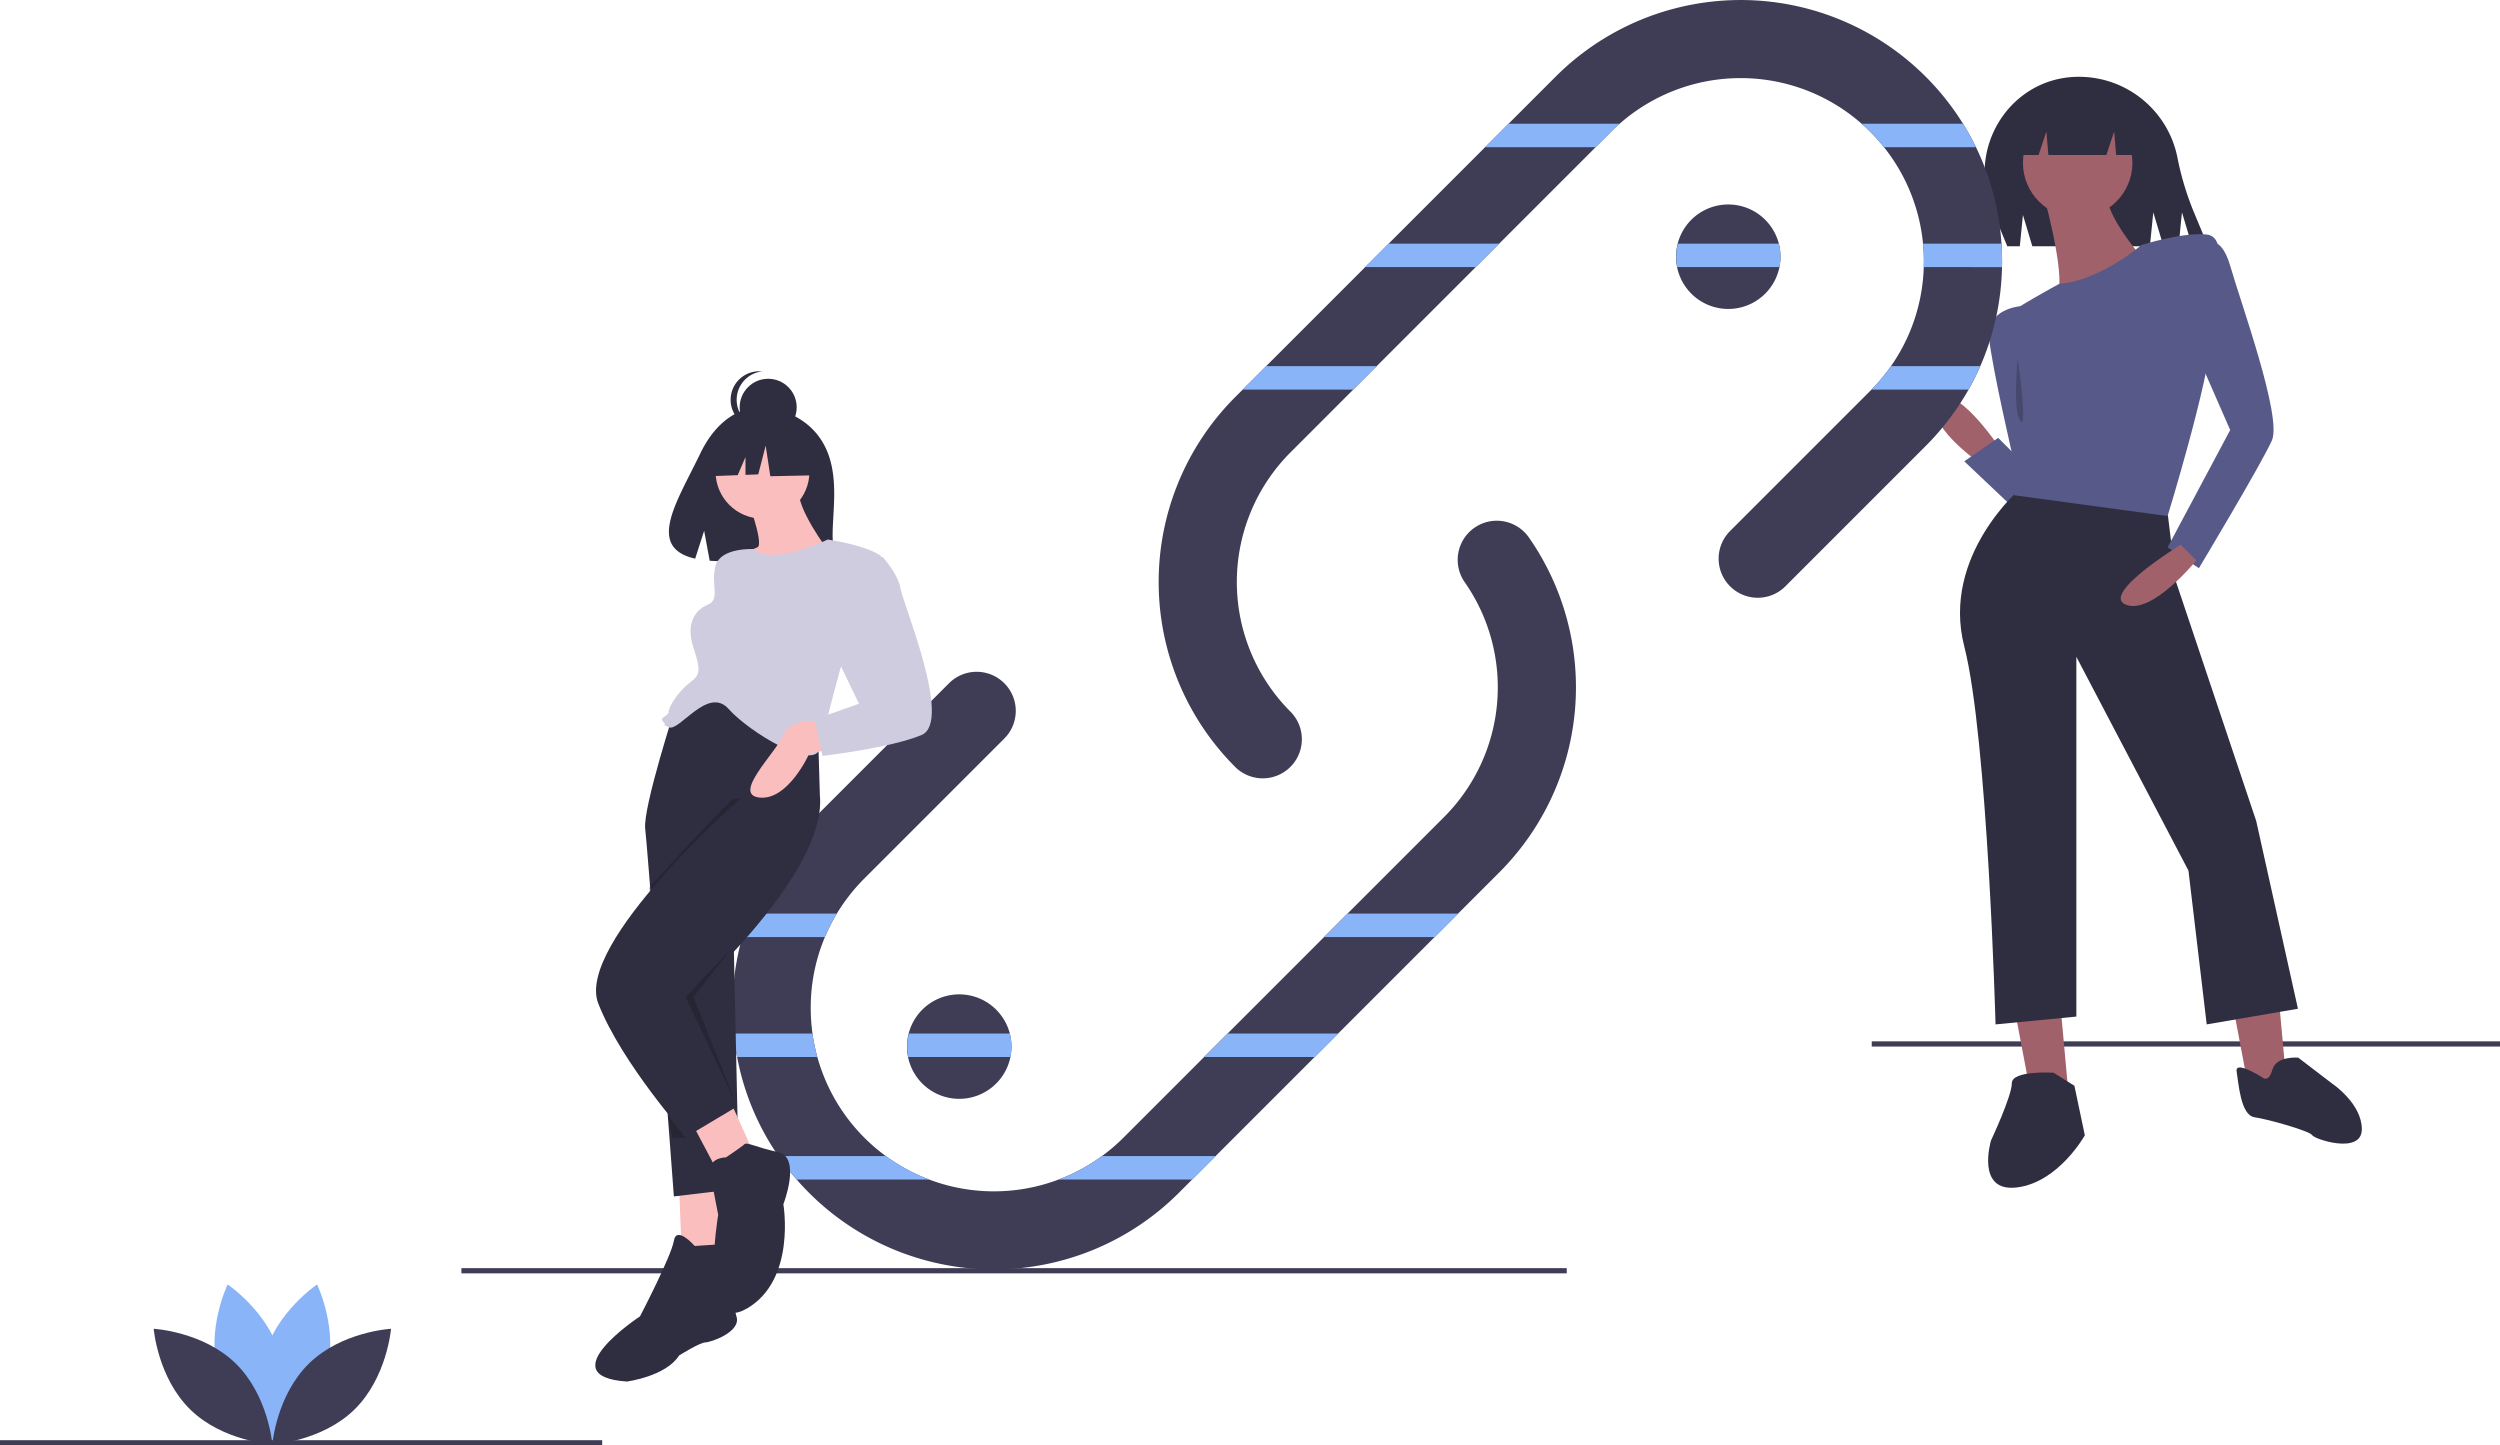 <svg xmlns="http://www.w3.org/2000/svg" width="536" height="309.896" viewBox="0 0 536 309.896">
  <g id="Group_1757" data-name="Group 1757" transform="translate(0 -0.041)">
    <rect id="Rectangle_1711" data-name="Rectangle 1711" width="134.699" height="1.118" transform="translate(401.301 223.305)" fill="#3f3d56"/>
    <path id="Path_21900" data-name="Path 21900" d="M771.744,380.208l3.912,20.68,8.384,2.236L781.8,378.531Z" transform="translate(-340.404 -166.946)" fill="#a0616a"/>
    <path id="Path_21901" data-name="Path 21901" d="M855.744,380.208l3.912,20.68,8.384,2.236L865.8,378.531Z" transform="translate(-377.455 -166.946)" fill="#a0616a"/>
    <path id="Path_21902" data-name="Path 21902" d="M897.172,584.245s-8.943-.559-8.943,2.236-4.471,12.3-4.471,12.3-3.353,11.178,5.589,10.06,14.532-11.178,14.532-11.178l-2.236-10.619Z" transform="translate(-456.89 -354.216)" fill="#2f2e41"/>
    <path id="Path_21903" data-name="Path 21903" d="M983.995,582.746s-5.965-3.835-5.539-1.278.852,9.374,3.835,9.8,11.93,2.982,12.356,3.835,10.652,4.261,10.652-1.278-6.391-9.8-6.391-9.8l-7.243-5.539s-4.687-.426-5.539,2.556S983.995,582.746,983.995,582.746Z" transform="translate(-498.921 -351.686)" fill="#2f2e41"/>
    <path id="Path_21904" data-name="Path 21904" d="M876.38,335.555s-9.5-13.973-12.855-9.5,8.384,12.855,8.384,12.855Z" transform="translate(-447.971 -239.962)" fill="#a0616a"/>
    <path id="Path_21905" data-name="Path 21905" d="M884.62,355.841C884.06,355.282,874,345.78,874,345.78l7.266-5.03,8.384,8.384Z" transform="translate(-452.857 -246.834)" fill="#575a89"/>
    <path id="Path_21906" data-name="Path 21906" d="M890.183,290.25s-7.266.559-6.707,6.707,5.31,26.549,5.31,26.549l2.795,5.589S901.92,296.957,890.183,290.25Z" transform="translate(-457.023 -224.559)" fill="#575a89"/>
    <path id="Path_21907" data-name="Path 21907" d="M890.015,231.873l2.012,6.707h25.207l.727-7.266,2.18,7.266h3.242l.727-7.266,2.18,7.266H929.7l-3.206-7.722a62.268,62.268,0,0,1-3.38-11.426,21.526,21.526,0,0,0-21.081-17.182h0q-.446,0-.887.018c-14.128.573-23.177,15.368-17.756,28.428l3.272,7.884h2.683Z" transform="translate(-456.297 -185.744)" fill="#2f2e41"/>
    <path id="Path_21908" data-name="Path 21908" d="M885.573,359.75s-17.326,14.532-12.3,34.094,6.707,81.043,6.707,81.043l17.326-1.677V396.08l24.033,45.831,3.912,32.976,19.562-3.353-8.943-40.242-17.2-51.3-1.806-14.8Z" transform="translate(-452.134 -255.215)" fill="#2f2e41"/>
    <circle id="Ellipse_99" data-name="Ellipse 99" cx="11.737" cy="11.737" r="11.737" transform="translate(433.718 23.213)" fill="#a0616a"/>
    <path id="Path_21909" data-name="Path 21909" d="M905,248.427s5.03,18.444,2.236,20.68,19.562-7.266,19.562-7.266-9.5-10.619-8.384-15.091Z" transform="translate(-466.531 -205.372)" fill="#a0616a"/>
    <path id="Path_21910" data-name="Path 21910" d="M919.489,264.927s-8.949,7.7-17.609,8.32c0,0-11.455,6.212-10.9,6.771s2.236,8.384,2.236,8.384,2.795,4.315,2.795,13.414c0,1.118-3.912,16.767-3.912,16.767l32.976,4.471s8.943-29.064,9.5-39.124,3.912-20.68-1.118-21.239S919.489,264.927,919.489,264.927Z" transform="translate(-460.34 -212.371)" fill="#575a89"/>
    <path id="Path_21911" data-name="Path 21911" d="M959.266,266.186s3.912-3.354,6.148,4.471,11.178,32.417,8.943,37.447-15.65,27.387-15.65,27.387L952,331.02l13.414-25.151-7.825-17.885Z" transform="translate(-487.262 -213.63)" fill="#575a89"/>
    <path id="Path_21912" data-name="Path 21912" d="M946.861,381.75s-17.326,10.619-11.737,12.855,15.091-9.5,15.091-9.5Z" transform="translate(-479.328 -264.919)" fill="#a0616a"/>
    <path id="Path_21913" data-name="Path 21913" d="M774,38.5V50.237h4.471l1.677-5.03.419,5.03H793l1.677-5.03.419,5.03h5.17V38.5Z" transform="translate(-341.4 -16.964)" fill="#2f2e41"/>
    <path id="Path_21914" data-name="Path 21914" d="M894.212,310.25s-1.118,11.178.559,13.414S894.212,310.25,894.212,310.25Z" transform="translate(-461.611 -233.381)" opacity="0.2"/>
    <rect id="Rectangle_1712" data-name="Rectangle 1712" width="236.98" height="1.118" transform="translate(98.928 271.93)" fill="#3f3d56"/>
    <path id="Path_21915" data-name="Path 21915" d="M565.939,447.893,497.181,516.65a56.051,56.051,0,0,1-79.265,0c-.928-.928-1.822-1.884-2.672-2.867a54.146,54.146,0,0,1-3.907-5.03,55.209,55.209,0,0,1-8.853-21.239q-.478-2.49-.721-5.03-.26-2.708-.263-5.466a56.31,56.31,0,0,1,2.079-15.214q.713-2.557,1.671-5.03a55.928,55.928,0,0,1,12.665-19.389l30-30a8.382,8.382,0,0,1,11.855,11.855l-30,30a39.61,39.61,0,0,0-5.908,7.534,39,39,0,0,0-5.595,20.244,40.264,40.264,0,0,0,.375,5.466,38.223,38.223,0,0,0,1.04,5.03A39.275,39.275,0,0,0,485.326,504.8l17.282-17.282,30.74-30.74,20.736-20.736a39.349,39.349,0,0,0,4.4-50.314,8.386,8.386,0,1,1,13.755-9.6,56.147,56.147,0,0,1-6.3,71.765Z" transform="translate(-244.445 -260.856)" fill="#3f3d56"/>
    <path id="Path_21916" data-name="Path 21916" d="M745.794,228.816q0,.62-.017,1.241a55.791,55.791,0,0,1-4.656,21.239,54.131,54.131,0,0,1-2.515,5.03,56.2,56.2,0,0,1-9.228,12.123l-30,30a8.383,8.383,0,1,1-11.855-11.855l30-30c.089-.089.179-.179.263-.268A39.054,39.054,0,0,0,729,230.057c.017-.414.022-.827.022-1.241q0-1.912-.179-3.789a39.241,39.241,0,0,0-11.324-23.989c-.6-.6-1.207-1.174-1.839-1.721a39.286,39.286,0,0,0-51.879,0c-.632.548-1.241,1.123-1.839,1.721L593.21,269.8a39.333,39.333,0,0,0,0,55.556,8.382,8.382,0,1,1-11.855,11.855,56.112,56.112,0,0,1,0-79.265l68.758-68.758a56.108,56.108,0,0,1,87.308,10.133,53.779,53.779,0,0,1,2.778,5.03,55.574,55.574,0,0,1,5.466,20.68Q745.791,226.913,745.794,228.816Z" transform="translate(-316.547 -172.75)" fill="#3f3d56"/>
    <path id="Path_21917" data-name="Path 21917" d="M234.64,684.462c-2.56,9.465-11.331,15.327-11.331,15.327s-4.619-9.484-2.058-18.949,11.33-15.327,11.33-15.327S237.2,675,234.64,684.462Z" transform="translate(-164.599 -390.082)" fill="#8ab4f8"/>
    <path id="Path_21918" data-name="Path 21918" d="M203.53,684.462c2.56,9.465,11.331,15.327,11.331,15.327s4.619-9.484,2.058-18.949-11.33-15.327-11.33-15.327S200.969,675,203.53,684.462Z" transform="translate(-156.782 -390.082)" fill="#8ab4f8"/>
    <path id="Path_21919" data-name="Path 21919" d="M197.015,689.925c7.026,6.839,7.884,17.353,7.884,17.353s-10.533-.575-17.559-7.415-7.884-17.353-7.884-17.353S189.989,683.085,197.015,689.925Z" transform="translate(-146.505 -397.579)" fill="#3f3d56"/>
    <path id="Path_21920" data-name="Path 21920" d="M232.862,689.925c-7.026,6.839-7.884,17.353-7.884,17.353s10.533-.575,17.559-7.415,7.884-17.353,7.884-17.353S239.888,683.085,232.862,689.925Z" transform="translate(-166.584 -397.579)" fill="#3f3d56"/>
    <path id="Path_21921" data-name="Path 21921" d="M785.857,262.419a11.306,11.306,0,0,1-.223,2.233,11.2,11.2,0,1,1,.223-2.233Z" transform="translate(-404.117 -207.348)" fill="#3f3d56"/>
    <path id="Path_21922" data-name="Path 21922" d="M490.857,565.419a11.315,11.315,0,0,1-.223,2.233,11.2,11.2,0,1,1,.223-2.233Z" transform="translate(-273.997 -340.996)" fill="#3f3d56"/>
    <rect id="Rectangle_1713" data-name="Rectangle 1713" width="129.109" height="1.118" transform="translate(0 308.819)" fill="#3f3d56"/>
    <path id="Path_21923" data-name="Path 21923" d="M695.21,220.25h23.827c-.632.548-1.241,1.123-1.839,1.721l-3.309,3.309H690.18Z" transform="translate(-371.777 -193.683)" fill="#8ab4f8"/>
    <path id="Path_21924" data-name="Path 21924" d="M859.144,225.28H839.426a39.23,39.23,0,0,0-2.957-3.309c-.6-.6-1.207-1.174-1.839-1.721h21.736A53.807,53.807,0,0,1,859.144,225.28Z" transform="translate(-435.492 -193.683)" fill="#8ab4f8"/>
    <path id="Path_21925" data-name="Path 21925" d="M528.71,93.5h23.709l-5.03,5.03H523.68Z" transform="translate(-230.987 -41.223)" fill="#8ab4f8"/>
    <path id="Path_21926" data-name="Path 21926" d="M785.5,266.25a11.276,11.276,0,0,1,.129,5.03H763.724a11.278,11.278,0,0,1,.128-5.03Z" transform="translate(-404.117 -213.973)" fill="#8ab4f8"/>
    <path id="Path_21927" data-name="Path 21927" d="M875.126,270.039q0,.62-.017,1.241H858.337c.017-.414.022-.827.022-1.241q0-1.911-.179-3.789H875Q875.124,268.136,875.126,270.039Z" transform="translate(-445.879 -213.973)" fill="#8ab4f8"/>
    <path id="Path_21928" data-name="Path 21928" d="M481.71,140.5h23.709l-5.03,5.03H476.68Z" transform="translate(-210.256 -61.954)" fill="#8ab4f8"/>
    <path id="Path_21929" data-name="Path 21929" d="M861.725,313.25a54.111,54.111,0,0,1-2.515,5.03H838.39a38.807,38.807,0,0,0,4.186-5.03Z" transform="translate(-437.15 -234.704)" fill="#8ab4f8"/>
    <path id="Path_21930" data-name="Path 21930" d="M425.5,523.25a38.988,38.988,0,0,0-2.554,5.03H405.22q.713-2.557,1.671-5.03Z" transform="translate(-246.086 -327.332)" fill="#8ab4f8"/>
    <path id="Path_21931" data-name="Path 21931" d="M536.639,350.5l-5.03,5.03H507.9l5.03-5.03Z" transform="translate(-224.027 -154.582)" fill="#8ab4f8"/>
    <path id="Path_21932" data-name="Path 21932" d="M419.889,574.28h-17.2q-.478-2.49-.721-5.03h16.879A38.248,38.248,0,0,0,419.889,574.28Z" transform="translate(-244.652 -347.622)" fill="#8ab4f8"/>
    <path id="Path_21933" data-name="Path 21933" d="M490.857,572.045a11.312,11.312,0,0,1-.223,2.233l-21.91,0a11.275,11.275,0,0,1,.129-5.03H490.5A11.258,11.258,0,0,1,490.857,572.045Z" transform="translate(-273.997 -347.622)" fill="#8ab4f8"/>
    <path id="Path_21934" data-name="Path 21934" d="M490.639,396.5l-5.03,5.03H461.9l5.03-5.03Z" transform="translate(-203.737 -174.872)" fill="#8ab4f8"/>
    <path id="Path_21935" data-name="Path 21935" d="M451.428,621.28H423.007a54.146,54.146,0,0,1-3.907-5.03h23.05A38.888,38.888,0,0,0,451.428,621.28Z" transform="translate(-252.208 -368.353)" fill="#8ab4f8"/>
    <path id="Path_21936" data-name="Path 21936" d="M560.267,616.25l-5.03,5.03H526.62a38.887,38.887,0,0,0,9.278-5.03Z" transform="translate(-299.633 -368.353)" fill="#8ab4f8"/>
    <path id="Path_21937" data-name="Path 21937" d="M410.072,336.5c-4.273-7.22-12.727-7.557-12.727-7.557s-8.238-1.053-13.523,9.943c-4.926,10.25-11.724,20.146-1.094,22.545l1.92-5.976,1.189,6.421a41.6,41.6,0,0,0,4.548.078c11.383-.368,22.224.108,21.875-3.977C411.8,352.546,414.184,343.446,410.072,336.5Z" transform="translate(-233.682 -241.614)" fill="#2f2e41"/>
    <path id="Path_21938" data-name="Path 21938" d="M260.5,454.118l.559,14.532h10.06L270.561,453Z" transform="translate(-114.903 -199.793)" fill="#fbbebe"/>
    <path id="Path_21939" data-name="Path 21939" d="M402.629,442.427l-1.017,3.381-13.179,43.78-1.453,4.818,1.118,51.42L374.124,547.5s-.408-5.4-1.006-13.369c-1.2-15.784-3.169-41.667-4.309-55.752-.419-5.209-.721-8.8-.833-9.686-.559-4.471,6.707-26.828,6.707-26.828l14.532-1.118Z" transform="translate(-229.644 -290.943)" fill="#2f2e41"/>
    <path id="Path_21940" data-name="Path 21940" d="M370.173,648.884s-3.912-4.471-4.471-1.118-7.266,16.209-7.266,16.209-19.562,12.855-2.795,13.973c0,0,8.384-1.118,11.178-5.589,0,0,4.471-2.794,5.589-2.794s7.825-2.236,6.707-5.589-.559-15.65-.559-15.65Z" transform="translate(-221.222 -381.704)" fill="#2f2e41"/>
    <path id="Path_21941" data-name="Path 21941" d="M265.5,426.589l5.03,9.5,7.825-3.912L273.325,421Z" transform="translate(-117.108 -185.679)" fill="#fbbebe"/>
    <path id="Path_21942" data-name="Path 21942" d="M374.81,520.787s-4.169-9.11-5.31-23.2c8.093-9.043,17.885-19,17.885-19l11.737-.559,3.633-.279c.85,8.5-6.338,19.439-13.638,28.158A156.053,156.053,0,0,1,374.81,520.787Z" transform="translate(-230.33 -307.263)" opacity="0.2"/>
    <path id="Path_21943" data-name="Path 21943" d="M380.358,463.312s-35.771,31.3-30.74,44.154,19,28.5,19,28.5l10.8-6.443L369.179,505.79s4.291-3.806,9.515-9.444c8.5-9.176,19.469-23.207,18.431-33.592l-.559-19-9.5,1.118Z" transform="translate(-221.346 -292.266)" fill="#2f2e41"/>
    <path id="Path_21944" data-name="Path 21944" d="M396.31,614.427s-3.912,0-3.353,3.354,1.677,8.943,1.677,8.943-4.471,26.269,6.148,20.121,7.825-22.357,7.825-22.357,3.912-10.06-1.118-11.178-6.707-2.236-7.266-1.677S396.31,614.427,396.31,614.427Z" transform="translate(-240.652 -366.251)" fill="#2f2e41"/>
    <circle id="Ellipse_100" data-name="Ellipse 100" cx="10.06" cy="10.06" r="10.06" transform="translate(153.422 91.121)" fill="#fbbebe"/>
    <path id="Path_21945" data-name="Path 21945" d="M404.236,360.75s4.471,11.737,2.795,12.3S402,376.4,402,376.4l5.589,5.03,14.532-7.825s-6.707-8.943-6.148-12.855Z" transform="translate(-244.665 -255.656)" fill="#fbbebe"/>
    <path id="Path_21946" data-name="Path 21946" d="M409.965,379.75s-11.7,5.765-15.908,2.044c0,0-7.008-.367-8.125,3.545s1.118,7.266-1.677,8.384-4.751,4.192-3.074,9.222,1.4,5.869-.838,7.545-4.471,5.03-4.471,6.148-2.236,1.118-1.118,2.236-1.118,0,1.118,1.118,8.384-8.943,12.855-3.912,18.444,13.414,19.562,8.384,4.471-17.326,4.471-17.326,11.737-21.8,8.384-24.033S409.965,379.75,409.965,379.75Z" transform="translate(-232.509 -264.036)" fill="#cfcce0"/>
    <path id="Path_21947" data-name="Path 21947" d="M423.24,449.633s-6.148-1.118-7.825,2.795-11.178,12.855-5.03,13.414S421,456.34,421,456.34l6.148-1.118Z" transform="translate(-247.461 -294.796)" fill="#fbbebe"/>
    <path id="Path_21948" data-name="Path 21948" d="M440.266,385.75l7.309.407s3.31,3.505,3.869,6.859,11.178,28.5,4.471,31.3-21.239,4.471-21.239,4.471L433,420.962l9.5-3.353-6.707-13.973Z" transform="translate(-258.339 -266.683)" fill="#cfcce0"/>
    <path id="Path_21949" data-name="Path 21949" d="M264.677,374.561l9.194,22.984L263,374.561l9.5-10.06Z" transform="translate(-116.005 -160.757)" opacity="0.2"/>
    <path id="Path_21950" data-name="Path 21950" d="M256.143,427.766l3.832,4.882h-2.795Z" transform="translate(-112.981 -188.663)" opacity="0.2"/>
    <circle id="Ellipse_101" data-name="Ellipse 101" cx="6.113" cy="6.113" r="6.113" transform="translate(158.585 81.252)" fill="#2f2e41"/>
    <path id="Path_21951" data-name="Path 21951" d="M402.07,321.327a6.113,6.113,0,0,1,5.469-6.078,6.113,6.113,0,1,0,0,12.157A6.113,6.113,0,0,1,402.07,321.327Z" transform="translate(-244.129 -235.571)" fill="#2f2e41"/>
    <path id="Path_21952" data-name="Path 21952" d="M294.637,165.037l-8.352-4.375-11.534,1.79-2.387,10.539,5.941-.229,1.659-3.872V172.7l2.741-.106,1.591-6.164.994,6.562,9.744-.2Z" transform="translate(-120.136 -70.847)" fill="#2f2e41"/>
  </g>
</svg>

